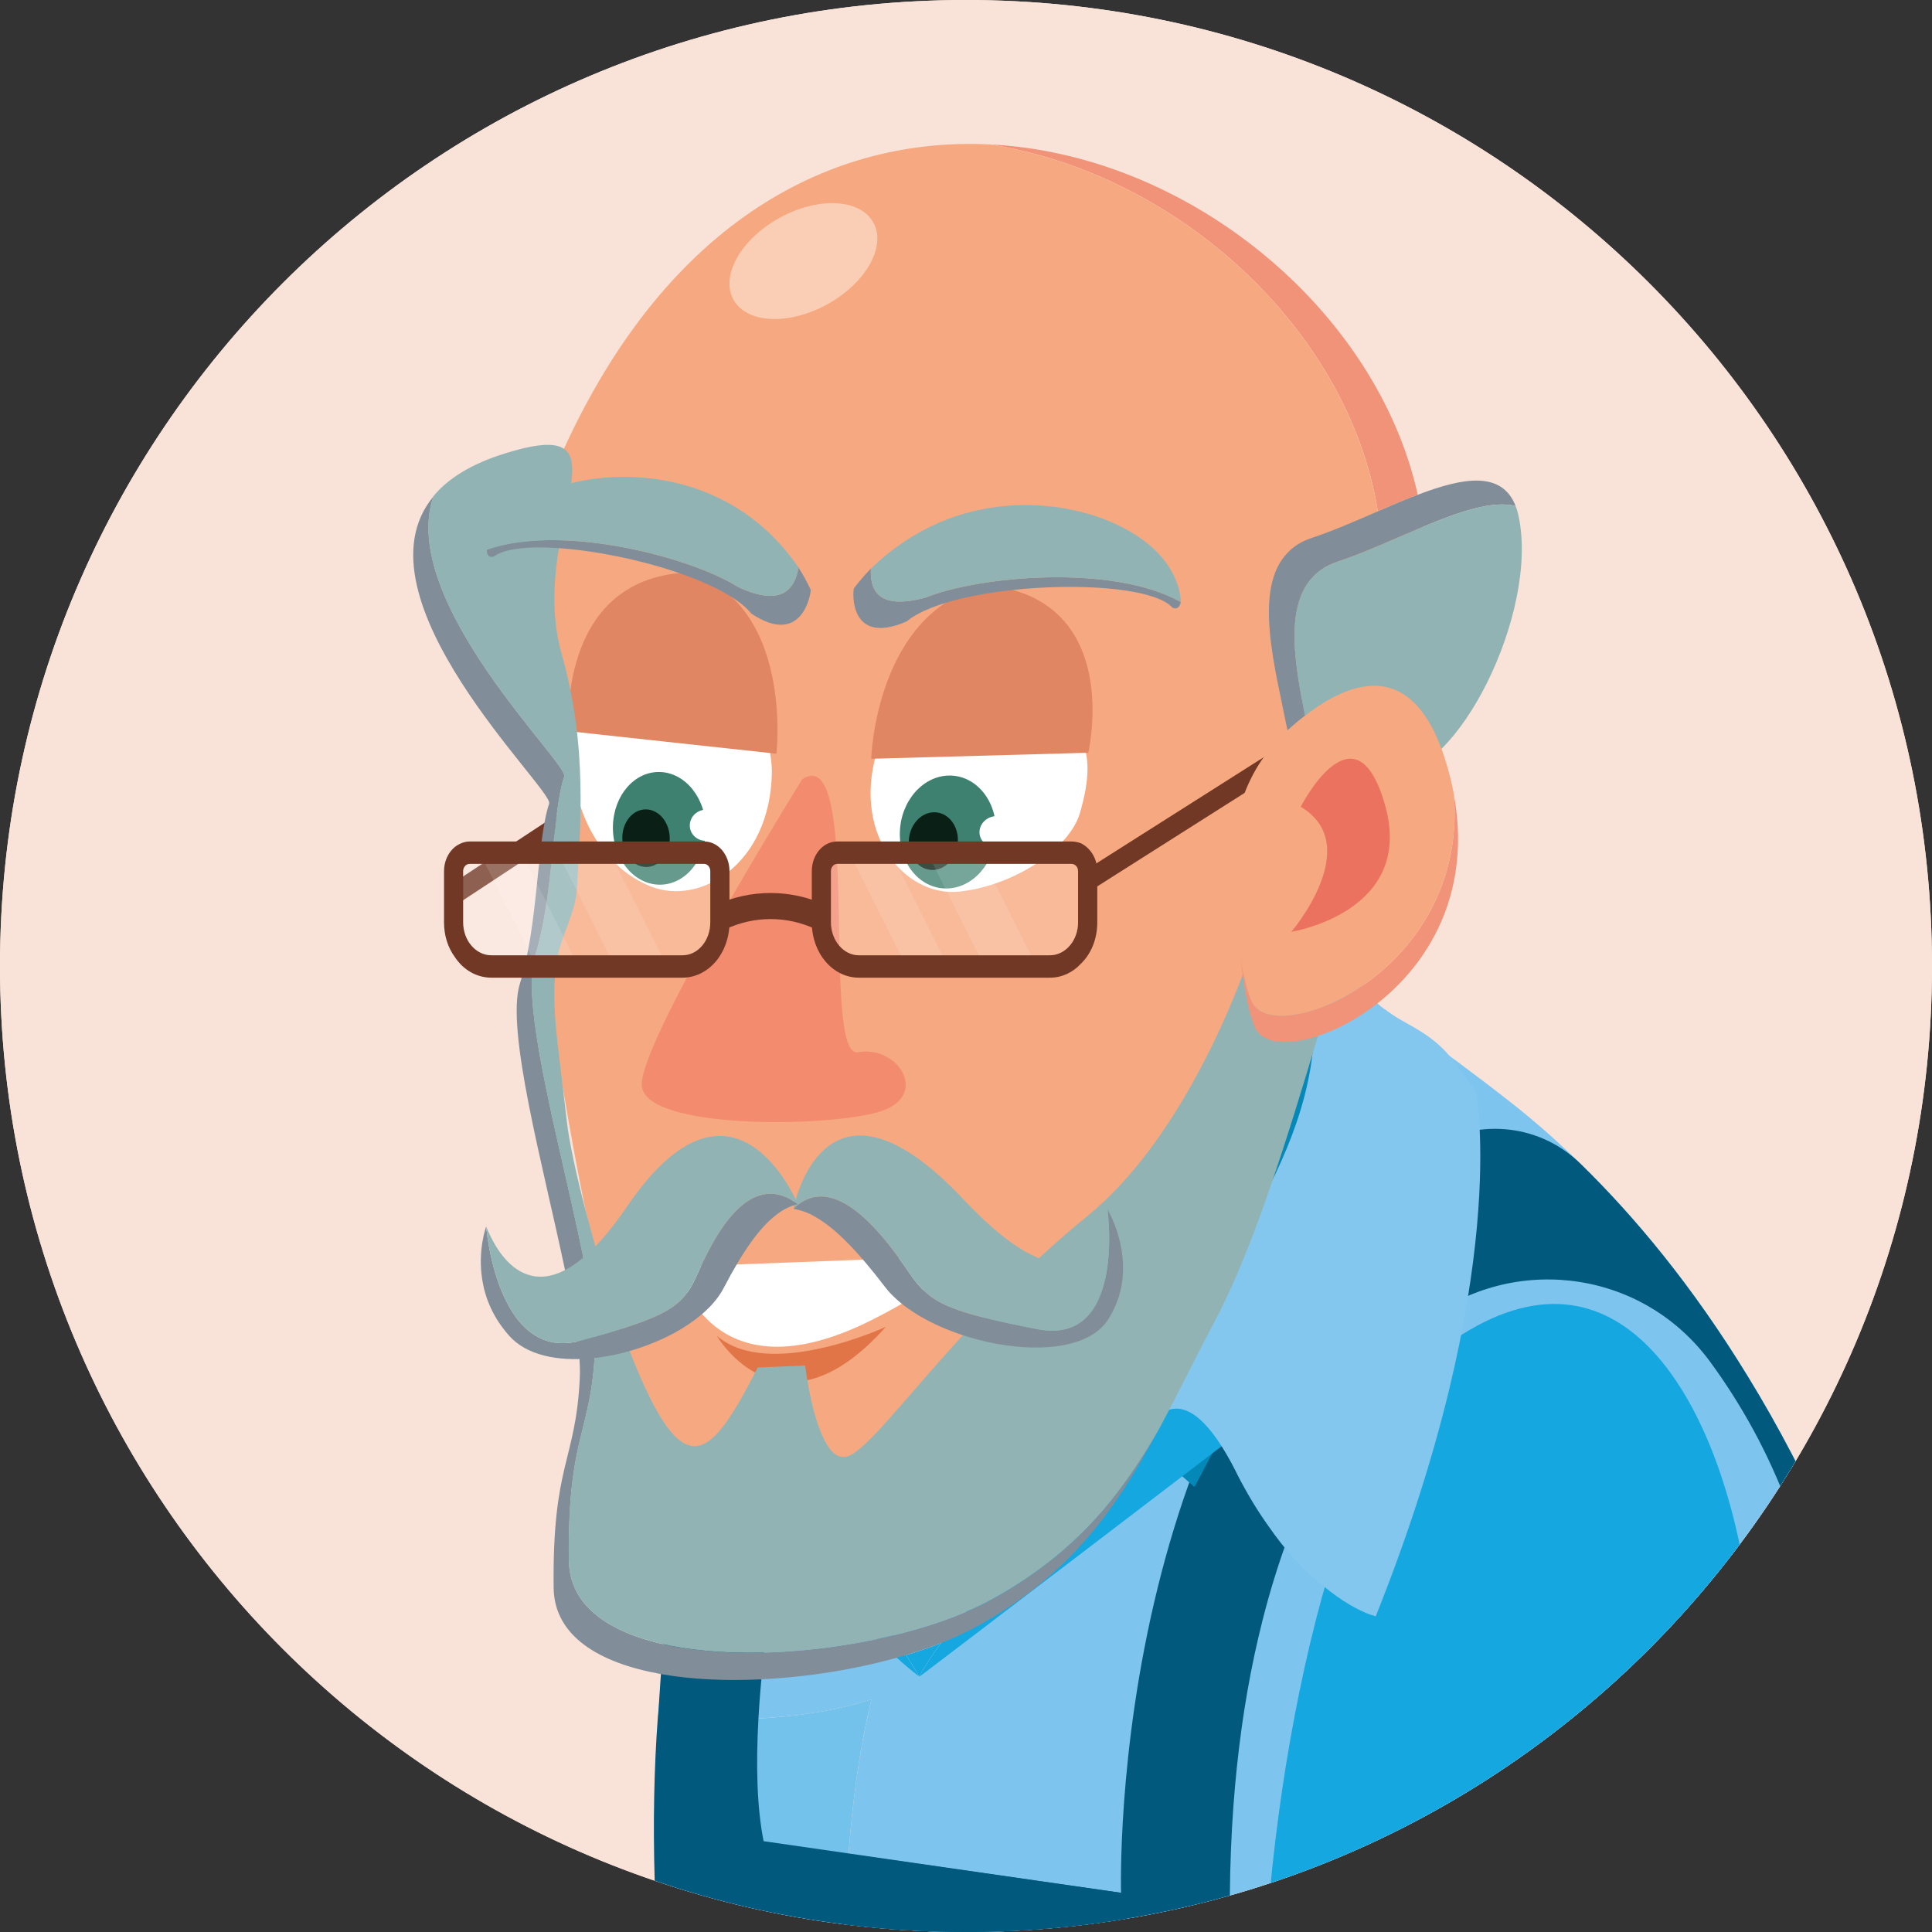 <?xml version="1.0" encoding="utf-8"?>
<!-- Generator: Adobe Illustrator 25.2.3, SVG Export Plug-In . SVG Version: 6.00 Build 0)  -->
<svg version="1.1" id="Layer_1" xmlns="http://www.w3.org/2000/svg" xmlns:xlink="http://www.w3.org/1999/xlink" x="0px" y="0px"
	 viewBox="0 0 576 576" enable-background="new 0 0 576 576" xml:space="preserve">
<rect x="0" y="0" width="576" height="576" fill="#333333" stroke="none"/>
<g>
	<g>
		<defs>
			<path id="SVGID_1_" d="M576,288c0,159.05-128.94,288-288,288C128.94,576,0,447.06,0,288C0,128.94,128.94,0,288,0
				C447.06,0,576,128.94,576,288z"/>
		</defs>
		<use xlink:href="#SVGID_1_"  overflow="visible" fill="#F9E3D9"/>
		<clipPath id="SVGID_2_">
			<use xlink:href="#SVGID_1_"  overflow="visible"/>
		</clipPath>
		<g clip-path="url(#SVGID_2_)">
			<path fill="#F9E3D9" d="M576,288c0,159.05-128.94,288-288,288C128.94,576,0,447.06,0,288C0,128.94,128.94,0,288,0
				C447.06,0,576,128.94,576,288z"/>
			<g>
				<path fill="#14A7E0" d="M280.59,489.83c-2.56,3.4-4.77,6.72-6.5,10.05l-3.95-6.45C273.79,492.33,277.3,491.13,280.59,489.83z"/>
				<path fill="#7DC5EE" d="M206.53,512.43c6.57,0.31,13.17,0.3,19.59-0.07c6.45-0.35,12.73-1.04,18.59-2.06
					c3.48-0.6,6.82-1.31,9.98-2.15c1.76-0.46,3.47-0.96,5.1-1.5c-0.27,1.1-0.53,2.22-0.77,3.34c-2.86,12.73-4.87,27.05-6.02,42.6
					c-0.01,0.04-0.01,0.09-0.01,0.12c-2.02,27.07-1.37,57.76,1.85,89.75h300.24c3.68-25.55,5.71-51.89,5.37-78.65
					c-0.46-36.29-4.24-68.09-10.05-95.76c-5.14-12.31-10.53-23.72-16.07-34.32c-4.31-8.25-8.71-16-13.17-23.26
					c-16.7-27.35-34.1-48.04-49.89-63.46c-0.08-0.07-0.14-0.15-0.23-0.22c-0.51-0.51-1.02-1-1.54-1.5
					c-6.86-6.58-13.39-12.19-19.4-16.88c-20.9-16.4-43.21-31.62-43.21-31.62s-2.5,0.97-6.96,2.79c-0.76,0.31-1.58,0.66-2.46,1.02
					c-0.87,0.35-1.68,0.85-2.48,1.44c-6.58,4.97-11.73,17.44-25.04,23.67l-0.01,0.01c-0.79,0.36-1.58,0.74-2.38,1.11
					c-6.47,3.06-13.38,6.4-20.57,10.01c-22.35,11.24-47.42,25.08-70.62,40.68c-6.04,4.06-11.96,8.24-17.66,12.51
					c-1.14,0.85-2.25,1.71-3.36,2.55c-2.32,1.78-4.59,3.58-6.83,5.38c-3.75,3.03-7.36,6.12-10.83,9.23
					c-2.44,2.21-4.81,4.43-7.1,6.66c-1.01,0.97-2.02,1.98-2.97,2.97c-0.83,0.83-1.64,1.65-2.44,2.5c-0.57,0.61-1.14,1.2-1.69,1.81
					c-1.25,1.34-2.45,2.8-3.6,4.37c-5.01,6.76-9.27,15.52-12.76,25.93c0,0-0.01,0.04-0.03,0.07c-2.41,7.14-4.46,15.03-6.15,23.6
					c-0.97,4.86-1.82,9.93-2.53,15.2l-0.01,0.02c-0.41,2.88-0.77,5.82-1.1,8.81c-0.08,0.68-0.15,1.35-0.22,2.03
					c-0.09,0.83-0.18,1.67-0.26,2.51c-0.24,2.61-0.47,5.27-0.68,7.96c0.41,0.04,0.79,0.08,1.2,0.12
					C200.38,512.06,203.44,512.28,206.53,512.43z M280.59,489.83c-2.56,3.4-4.77,6.72-6.5,10.05l-3.95-6.45
					C273.79,492.33,277.3,491.13,280.59,489.83z"/>
				<path fill="#72C2EC" d="M199.27,614.18c1.13,9.36,2.48,18.81,4.06,28.29h51.51c-3.22-32.04-3.87-62.78-1.85-89.88
					c1.26-16.91,3.52-32.41,6.8-45.94c-9.49,3.11-21.26,5.04-33.67,5.73c-9.45,0.53-19.27,0.33-28.77-0.6
					c1.04,21.52,4.75,33.47,4.75,33.47C199.11,568.82,198.38,591.94,199.27,614.18z"/>
				<path fill="#02597E" d="M251.85,591.43c0.01,0.22,0.01,0.43,0.01,0.66c0.01,0.82,0.03,1.65,0.05,2.5
					c0.01,1.4,0.05,2.81,0.09,4.22c0,0.34,0,0.68,0.02,1.02c0,0.11,0,0.22,0.01,0.32c0,0.28,0.01,0.56,0.03,0.84
					c0,0.26,0.01,0.53,0.01,0.81c0.03,1.33,0.08,2.68,0.14,4.03c0,0.34,0.02,0.67,0.03,1.01c0,0.12,0.01,0.25,0.01,0.39
					c0.02,0.2,0.02,0.4,0.03,0.6c0.05,1.15,0.09,2.3,0.16,3.44c0.05,0.92,0.09,1.83,0.14,2.76c0,0.2,0.01,0.39,0.03,0.59
					c0.03,0.54,0.06,1.08,0.09,1.64c0.01,0.55,0.05,1.09,0.09,1.63c0.05,0.75,0.09,1.51,0.14,2.27c0.03,0.59,0.08,1.2,0.11,1.79
					c0.14,1.96,0.28,3.93,0.43,5.91c0,0.08,0.01,0.16,0.01,0.24c0.11,1.38,0.22,2.76,0.34,4.16c0.03,0.47,0.07,0.91,0.11,1.38
					c0,0.16,0.01,0.31,0.05,0.47c0.01,0.39,0.06,0.77,0.09,1.16c0.02,0.16,0.03,0.33,0.05,0.5c0.02,0.16,0.03,0.3,0.05,0.45v0.02
					c0.02,0.25,0.05,0.49,0.07,0.74c0.01,0.09,0.01,0.17,0.03,0.26c0,0.03,0.01,0.08,0.01,0.11c0,0.11,0.01,0.23,0.03,0.34
					c0.03,0.39,0.07,0.76,0.11,1.15c0.02,0.14,0.02,0.3,0.03,0.43c0.09,1.06,0.2,2.13,0.32,3.2H553.6
					c1.42-8.7,2.67-17.32,3.68-25.79c0.39-3.18,0.73-6.35,1.06-9.48c0.01-0.2,0.05-0.42,0.06-0.62c0.12-1.1,0.22-2.21,0.33-3.31
					c0.34-3.8,0.65-7.55,0.9-11.26c0.12-1.83,0.23-3.63,0.32-5.43c0.1-1.8,0.19-3.6,0.25-5.37c0.16-3.82,0.24-7.58,0.26-11.27
					c0.02-0.25,0.02-0.51,0.02-0.76v-1.48c0-0.31,0-0.6-0.02-0.91c0-0.05,0.02-0.08,0-0.12c0.02-0.12,0.02-0.25,0-0.37
					c0-0.83,0-1.64-0.01-2.46c-0.47-36.29-4.25-68.1-10.05-95.78c-5.13-12.31-10.53-23.72-16.07-34.32
					c-4.29-8.24-8.7-16-13.16-23.26c-16.7-27.36-34.1-48.03-49.89-63.46c-0.08-0.08-0.14-0.16-0.24-0.22
					c-0.53-0.53-1.07-1.02-1.62-1.49c-12.67-10.94-31.35-11.73-45.12-1.89c-45.31,32.4-67.89,84.34-79.1,129.7
					c-12.25,49.5-10.97,91.19-10.97,91.19l-81.25-11.6c-0.09,1.27-0.18,2.54-0.26,3.83c-0.09,1.34-0.17,2.67-0.24,4.02
					c-0.01,0.03-0.01,0.07-0.01,0.1c-0.01,0.2-0.01,0.41-0.03,0.64c-0.05,0.74-0.07,1.48-0.11,2.23c-0.01,0.32-0.03,0.65-0.05,0.98
					c-0.05,0.77-0.08,1.55-0.09,2.34c-0.03,0.45-0.05,0.92-0.07,1.37c0,0.19-0.01,0.37-0.01,0.56c-0.09,2.73-0.17,5.5-0.22,8.29
					c-0.05,2.96-0.08,5.96-0.08,9c0,1.48,0.01,2.99,0.03,4.5V591.43z M376.31,483.48v-0.03c8.95-35.48,23.22-61.36,38.91-80.23
					c21.83-26.28,60.01-28.62,84.76-7.79c3.6,3.03,6.9,6.53,9.84,10.52c18.21,24.85,33.76,59.31,34.18,102.93
					c0.17,16.49-1.83,34.32-6.68,53.4c-8.17,32.22-22.03,50.09-38.45,58.6c-3.96,2.06-8.06,3.57-12.27,4.59
					c-0.33,0.08-0.67,0.16-0.99,0.24c-39.61,8.98-87.97-23.21-108.67-38.99c-6.44-4.89-10.2-8.21-10.2-8.21
					C366,540.95,369.71,509.61,376.31,483.48z"/>
				<path fill="#054866" d="M560.46,566.28c0.02,0.12,0.02,0.25,0,0.37v0.12c0.02,0.3,0.02,0.6,0.02,0.91v1.48
					c0,0.25,0,0.49-0.02,0.76c-0.03,3.69-0.11,7.46-0.26,11.27c-0.06,1.79-0.15,3.57-0.25,5.37c-0.09,1.8-0.2,3.61-0.32,5.43
					c-0.25,3.71-0.56,7.46-0.9,11.26c-0.11,1.1-0.2,2.21-0.33,3.31c-0.01,0.2-0.05,0.41-0.06,0.62c-0.32,3.15-0.67,6.3-1.06,9.48
					c-1.02,8.47-2.26,17.09-3.68,25.79h35.94c-2-36.99-7.47-75.34-18.06-113.23c-6.28-22.5-13.4-42.82-21.08-61.19
					c5.8,27.68,9.59,59.48,10.05,95.78C560.46,564.64,560.46,565.45,560.46,566.28z"/>
				<path fill="#02597E" d="M201.74,642.46h142.48l-9.99-78.15l-81.24-11.73l-25.33-3.66c-2.03-10.11-2.3-22.96-1.54-36.55v-0.02
					c2.3-41.07,13.89-88.97,13.89-88.97l-14.83-4.05l-14.96-4.06c-10.18,34.3-12.89,78.94-13.74,92.37
					c-0.02,0.09-0.02,0.16-0.02,0.2c-0.15,2.45-0.24,3.8-0.31,3.8c-2.31,30.64-1.3,65.92,3.12,102.53
					C199.63,623.41,200.55,632.89,201.74,642.46z"/>
				<path fill="#14A7E0" d="M274.09,499.88c-2.41-1.86-4.64-3.75-6.74-5.65c-2.07-1.86-3.99-3.75-5.78-5.61
					c-6.5-6.83-11.2-13.6-14.57-19.8c-8.53-15.61-8.79-27.6-8.79-27.6l16.42,26.85l11.88,19.43l3.62,5.93L274.09,499.88z"/>
				<path fill="#1A96C8" d="M493.17,642.46c1.95-7.26,3.85-14.47,5.69-21.58c12.99-50.42,21.87-84.9,23.61-114.92
					c0.67-11.39-0.14-24.85-2.49-38.5c-0.01,2.53-0.08,5-0.22,7.37c-1.75,30.03-10.63,64.5-23.61,114.92
					c-4.45,17.28-9.3,35.14-14.33,52.73H493.17z"/>
				<path fill="#14A7E0" d="M481.81,642.46c5.04-17.59,9.88-35.45,14.33-52.73c12.98-50.42,21.87-84.89,23.61-114.92
					c0.14-2.37,0.2-4.83,0.22-7.37c-8.3-48.66-35.8-99.95-84.09-69.56c-32.3,20.31-54.74,109.1-58.96,188.83
					c-1.05,19.71-1.61,38.66-1.88,55.75H481.81z"/>
				<path fill="#0388B8" d="M322.23,413.51c-3.06-13.89,17.51-72.45,44.3-99.51c26.78-27.06,38.84-27.49,34.91,13.12
					c-3.93,40.61-45.33,116.21-45.33,116.21L322.23,413.51z"/>
				<path fill="#14A7E0" d="M383.1,373.92c-0.07,4.32-0.24,9.29-0.53,14.45c-0.08,2.02-0.2,4.13-0.35,6.17
					c-1.11,16.55-2.82,32.89-2.82,32.89l-9.41-0.66c0,0-96.02,73.34-95.9,73.11c1.73-3.33,3.94-6.65,6.5-10.05
					c2.23-3.01,4.73-6.08,7.37-9.28c10.76-13.12,23.86-28.54,31.47-51.01c0.7-1.98,1.39-4.03,2.09-6.01
					c-0.03-0.07-0.03-0.07-0.03-0.07c1.56-4.47,3.07-8.86,4.6-13.17c2.59-7.16,5.16-14.09,7.66-20.53c0.07-0.25,0.18-0.44,0.24-0.7
					c7.58-19.51,14.57-34.45,19.07-37.6c0,0,0.07-0.01,0.26-0.14c0.19-0.11,0.5-0.29,0.85-0.46c10.53-6.6,19.6-4.08,24.58,2.87
					c2,2.76,3.34,6.22,3.87,10.1C382.98,366.27,383.14,369.75,383.1,373.92z"/>
				<path fill="#84C7EE" d="M408.14,481.25c1.29,0.43,2.02,0.64,2.02,0.64l8.24-49.22l18.77-97.34l2.89-9.89
					c0,0-2.39-3.14-6.06-8.25c-10.51-14.91-25.52-11.79-27.87-27.76c-2.97-20.28-36.9,20.88-40.61,25.51
					c3.66-3.7,33.23-33.02,24.3,8.04c-2.25,10.39-6.36,20.73-11.33,30.64c-15.81,32.18-40.18,60.88-38.43,76.84
					c0,0,0.05-0.09,0.15-0.39c0.2-0.47,0.36-0.73,0.51-1.23c2.51-5.36,11.97-21.45,27.86,10.11c0.01,0.12,0.14,0.2,0.14,0.33
					c3.09,6.06,6.22,11.2,9.43,15.67c2.42,3.51,4.79,6.51,7.14,9.15c3.07,3.43,6.09,6.24,8.88,8.43
					C400.35,477.78,405.49,480.22,408.14,481.25z"/>
				
					<rect x="126.05" y="234.5" transform="matrix(-0.835 0.55 -0.55 -0.835 460.089 337.053)" fill="#713825" width="106.97" height="5.93"/>
				<path fill="#F19379" d="M422.68,147.49c-3.85,1.46-7.85,3.18-11.9,4.94c-8.52-53.65-59.14-100.53-115.71-109.38
					C354.49,46,410.47,92.44,422.68,147.49z"/>
				<path fill="#F6A980" d="M424.66,179.17c-11.35,114.63-45.66,115.24-99.12,215.63c-36.04,67.68-66.6,78.57-89.91,72.61
					c-11.26-2.89-20.83-9.7-28.5-15.94c-13.17-10.72-24.45-51.12-32.55-90.63c-0.01-0.04-0.03-0.09-0.04-0.13
					c-2.55-12.48-4.79-24.86-6.69-36.19c0,0-0.01,0,0-0.01c-2.8-16.83-4.82-31.33-5.93-40.36c-0.28-2.23-0.45-4.4-0.53-6.51
					c-0.41-10.92,1.57-20.38,3.87-28.77c4.11-15.08,9.25-26.76,3.41-37.53c-13.7-25.3-4.63-68.13-4.63-68.13
					c1.33-3.22,2.68-6.35,4.08-9.4c31.34-68.49,80.21-93.07,126.94-90.75c56.57,8.85,107.19,55.73,115.71,109.38
					c4.04-1.76,8.05-3.48,11.9-4.94c0.69,3.16,1.25,6.32,1.65,9.53v0.01C425.26,164.33,425.39,171.74,424.66,179.17z"/>
				<g>
					<path fill="#FFFFFF" d="M262.15,221.89c0,0,10.93-25.39,36.12-17.89c28.1,8.36,28.29,22.19,23.78,38.15
						c-3.07,10.9-19.68,21.92-36.04,23.67C269.66,267.57,253.01,248.22,262.15,221.89z"/>
					<path fill="#3E8170" d="M296.93,247.96c-0.24,9.3-6.85,16.88-14.76,16.93c-7.91,0.05-14.13-7.44-13.89-16.74
						c0.24-9.3,6.85-16.88,14.76-16.93C290.95,231.17,297.17,238.66,296.93,247.96z"/>
					<path fill="#0A1F15" d="M285.58,250.71c-0.12,4.75-3.49,8.62-7.54,8.65c-4.04,0.03-7.22-3.8-7.09-8.55
						c0.12-4.75,3.5-8.61,7.54-8.64C282.53,242.13,285.71,245.96,285.58,250.71z"/>
					<path fill="#FFFFFF" d="M302.01,247.93c-0.07,2.57-2.36,4.67-5.12,4.68c-2.76,0.02-4.94-2.05-4.87-4.62
						c0.07-2.57,2.36-4.67,5.12-4.69S302.07,245.36,302.01,247.93z"/>
				</g>
				<path fill="#E18662" d="M259.74,226.22l64.72-1.8c0.85-3.91,8.98-45.76-30.11-49.99C260.98,181.98,259.74,226.22,259.74,226.22z
					"/>
				<g>
					<path fill="#FFFFFF" d="M230.12,230.36c0,0,0.69-27.46-25.06-29.11c-36.09-2.31-34.56,19.68-33.7,30.79
						c0.85,11.02,8.29,26.66,22.83,32.31C208.73,270.01,229.64,257.71,230.12,230.36z"/>
					<path fill="#3E8170" d="M210.4,246.03c0.51,9.27-5.27,17.19-12.9,17.7c-7.63,0.51-14.23-6.59-14.74-15.85
						c-0.51-9.27,5.27-17.19,12.9-17.7C203.29,229.67,209.89,236.77,210.4,246.03z"/>
					<path fill="#0A1F15" d="M199.66,249.42c0.26,4.73-2.69,8.78-6.59,9.04c-3.9,0.26-7.27-3.36-7.52-8.1
						c-0.26-4.73,2.69-8.78,6.59-9.04C196.04,241.07,199.4,244.69,199.66,249.42z"/>
					<path fill="#FFFFFF" d="M215.29,245.7c0.14,2.56-1.9,4.78-4.56,4.96c-2.66,0.18-4.92-1.75-5.07-4.31
						c-0.14-2.56,1.9-4.78,4.56-4.96S215.16,243.14,215.29,245.7z"/>
				</g>
				<path fill="#E18662" d="M231.47,224.71l-61.94-6.72c-0.26-3.96-2.03-46.13,36.15-47.34
					C236.66,180.7,231.47,224.71,231.47,224.71z"/>
				<path fill="#F38B6F" d="M239.18,232.31c0,0-47.87,76.94-47.86,91.03c0.02,14.08,60.28,12.8,72.78,7.43
					c12.51-5.37,3.06-19.19-8.27-17.06C244.51,315.84,257.19,220.36,239.18,232.31z"/>
				<path fill="#E27548" d="M264.12,395.56c0,0-34.95,16.23-50.45,2.64C213.67,398.2,232.56,430.99,264.12,395.56z"/>
				<path fill="#FFFFFF" d="M264.52,375.28l-62.62,2.38c0,0,8.93,40.76,58.34,15.71C302.3,372.04,264.52,375.28,264.52,375.28z"/>
				<path fill="#818E99" d="M345.22,426.64c-13.03,24.14-26.39,42.88-53.67,58.09c-0.88,0.49-1.79,0.97-2.72,1.43
					c-2.56,1.3-5.31,2.52-8.23,3.67c-3.29,1.3-6.8,2.5-10.45,3.59c-0.92,0.28-1.85,0.54-2.79,0.81
					c-12.55,3.51-26.69,5.78-40.34,6.42c-0.12,0.01-0.23,0.03-0.35,0.03c-10.36,0.49-20.44,0.03-29.35-1.53
					c-0.07-0.01-0.14-0.01-0.2-0.04c-18.51-3.28-31.9-11.35-32.06-25.71c-0.43-37.11,6.61-37.69,7.79-62.51
					c0.09-1.68,0.04-3.6-0.09-5.7c-0.12-1.64-0.3-3.38-0.53-5.23c-0.76-6.16-2.12-13.44-3.78-21.29
					c-6.58-31.4-17.76-71.8-13.45-85.43c5.54-17.6,5.01-42.56,8.72-53.67c1.35-4.18-59.5-61.39-34.49-91.57
					c-10.67,31.28,40.28,79.62,39.02,83.44c-0.11,0.35-0.23,0.7-0.33,1.08c-0.11,0.38-0.21,0.76-0.31,1.16
					c-0.05,0.22-0.11,0.43-0.16,0.67c-0.05,0.26-0.12,0.51-0.17,0.78c-0.2,0.93-0.39,1.91-0.56,2.94c-0.08,0.46-0.16,0.95-0.23,1.43
					c-0.08,0.51-0.16,1.04-0.24,1.58c-0.14,1.07-0.28,2.17-0.42,3.29c-0.08,0.6-0.15,1.21-0.22,1.83c-0.07,0.58-0.14,1.19-0.2,1.79
					c-0.03,0.28-0.05,0.57-0.09,0.85c0,0,0,0.01,0,0.03c-0.06,0.5-0.11,1.02-0.16,1.54c-0.19,1.77-0.38,3.59-0.57,5.43
					c-0.05,0.54-0.12,1.08-0.18,1.64c-0.05,0.53-0.11,1.07-0.17,1.6c-0.15,1.41-0.32,2.83-0.49,4.25c-0.17,1.4-0.35,2.8-0.55,4.2
					c-0.11,0.84-0.23,1.68-0.37,2.51c-0.13,0.84-0.26,1.66-0.41,2.49c-0.28,1.65-0.59,3.29-0.93,4.89
					c-0.01,0.07-0.03,0.12-0.04,0.18c-0.11,0.55-0.23,1.08-0.35,1.63c-0.46,2.03-0.98,4.01-1.58,5.89c-1,3.15-1.16,7.74-0.74,13.31
					c0.03,0.37,0.05,0.77,0.09,1.16c0.01,0.19,0.03,0.38,0.04,0.57c0.04,0.37,0.09,0.76,0.12,1.14c0.01,0.16,0.03,0.32,0.05,0.49
					c0.08,0.83,0.18,1.68,0.28,2.55c0.29,2.23,0.64,4.59,1.03,7.03c0.12,0.73,0.24,1.46,0.37,2.21c0.09,0.47,0.18,0.96,0.26,1.45
					c0.3,1.67,0.62,3.39,0.96,5.14c0.34,1.75,0.71,3.52,1.07,5.31c0.6,2.94,1.25,5.94,1.91,8.98c0.51,2.32,1.03,4.65,1.56,6.99
					c0.11,0.46,0.2,0.91,0.31,1.37c0.54,2.39,1.1,4.79,1.63,7.17c0.6,2.6,1.18,5.17,1.76,7.74c0.15,0.64,0.28,1.29,0.43,1.92
					c0.56,2.54,1.12,5.05,1.65,7.51c0.26,1.18,0.52,2.36,0.75,3.51c0.01,0.05,0.03,0.11,0.03,0.11c0.31,1.46,0.6,2.84,0.87,4.22
					c0.23,1.15,0.46,2.27,0.66,3.38c0.11,0.56,0.22,1.11,0.31,1.65c0.19,0.98,0.37,1.96,0.53,2.92c0.61,3.45,1.11,6.7,1.46,9.67
					c0.09,0.77,0.16,1.52,0.24,2.25c0.05,0.59,0.09,1.16,0.13,1.72c0.05,0.69,0.1,1.35,0.12,2c0.01,0.42,0.04,0.83,0.05,1.21
					c0.03,1.07,0.01,2.06-0.03,2.99c-0.01,0.38-0.04,0.74-0.05,1.11c-0.03,0.34-0.06,0.68-0.09,1c-0.23,3.57-0.59,6.63-1.02,9.38
					c-0.1,0.56-0.19,1.08-0.28,1.6c-0.08,0.41-0.14,0.78-0.22,1.16c-0.01,0.14-0.04,0.26-0.07,0.38c-0.41,2.02-0.84,3.9-1.27,5.74
					c-0.07,0.27-0.13,0.54-0.2,0.83c-0.27,1.11-0.54,2.21-0.81,3.32c-0.07,0.27-0.14,0.55-0.2,0.83c-0.11,0.42-0.2,0.84-0.32,1.26
					c0.01,0.01,0.01,0.03,0.01,0.03c-0.18,0.69-0.33,1.39-0.49,2.09l-0.01,0.1c-0.11,0.46-0.2,0.92-0.3,1.38
					c-0.06,0.3-0.12,0.61-0.19,0.92c-0.1,0.46-0.18,0.93-0.27,1.4c-0.62,3.43-1.18,7.36-1.54,12.19c-0.05,0.55-0.09,1.12-0.12,1.69
					c-0.11,1.69-0.19,3.49-0.26,5.4c-0.03,0.81-0.06,1.65-0.07,2.5c-0.05,2.52-0.07,5.24-0.03,8.19c0,0.5,0.03,0.98,0.07,1.48
					c0.01,0.3,0.04,0.59,0.09,0.89c0.04,0.5,0.12,0.98,0.23,1.47c0.04,0.25,0.09,0.49,0.15,0.72c0.05,0.28,0.12,0.55,0.2,0.82
					c0.03,0.09,0.05,0.18,0.08,0.28c0.28,0.97,0.64,1.92,1.08,2.84c0.11,0.24,0.23,0.47,0.35,0.7c0.09,0.19,0.19,0.37,0.28,0.54
					c0.07,0.11,0.12,0.22,0.2,0.34c0.15,0.24,0.3,0.49,0.46,0.73c0.22,0.35,0.45,0.7,0.7,1.03c0.07,0.11,0.15,0.2,0.23,0.3
					c0.38,0.52,0.8,1.02,1.26,1.5c0.16,0.16,0.33,0.34,0.49,0.51c0.04,0.05,0.09,0.09,0.14,0.14c0.49,0.52,1.02,1,1.56,1.45
					c0.15,0.12,0.28,0.24,0.45,0.37c0.65,0.56,1.34,1.08,2.07,1.57c0,0,0.04,0.03,0.07,0.05c0.37,0.24,0.74,0.49,1.11,0.72
					c0.28,0.19,0.58,0.37,0.87,0.53c0.12,0.07,0.23,0.12,0.35,0.19c0.57,0.32,1.16,0.65,1.75,0.95c0.57,0.3,1.16,0.58,1.77,0.85
					c0.39,0.19,0.78,0.36,1.2,0.53c0.66,0.29,1.35,0.56,2.07,0.83c0.03,0.01,0.07,0.01,0.11,0.03c0.39,0.15,0.79,0.28,1.18,0.43
					c0.83,0.28,1.68,0.56,2.55,0.81c0.32,0.11,0.66,0.2,1.02,0.3c1.15,0.33,2.35,0.64,3.57,0.92c0.37,0.09,0.73,0.16,1.1,0.25
					c0.04,0.01,0.07,0.01,0.11,0.03c0.7,0.14,1.42,0.28,2.13,0.43c0.68,0.13,1.37,0.24,2.06,0.36c1.71,0.29,3.45,0.53,5.23,0.72
					c0.13,0.03,0.28,0.04,0.43,0.05c0.58,0.07,1.15,0.12,1.73,0.18c0.47,0.04,0.95,0.09,1.42,0.12c0.03,0.01,0.07,0.01,0.11,0.01
					c0.76,0.09,1.54,0.14,2.31,0.18c0.6,0.04,1.2,0.08,1.79,0.11c0.98,0.07,1.95,0.11,2.93,0.13c1.6,0.05,3.2,0.07,4.82,0.07
					c0.81,0,1.62,0,2.44-0.01h0.22c0.57-0.01,1.12-0.03,1.69-0.05c0.92-0.01,1.85-0.04,2.78-0.08c0.91-0.04,1.81-0.1,2.71-0.15
					c0.64-0.03,1.25-0.07,1.86-0.11c0.37-0.03,0.75-0.06,1.11-0.09c0.65-0.05,1.3-0.11,1.96-0.16c0.62-0.05,1.23-0.1,1.86-0.16
					c0.68-0.07,1.37-0.14,2.04-0.22c0.38-0.03,0.76-0.07,1.14-0.11c0.62-0.05,1.23-0.13,1.85-0.22c1.53-0.19,3.06-0.39,4.58-0.62
					c0.96-0.14,1.92-0.3,2.87-0.45c1.42-0.22,2.84-0.47,4.24-0.73c0.6-0.12,1.2-0.23,1.79-0.35c1-0.17,2-0.37,2.97-0.6
					c1.67-0.34,3.32-0.72,4.94-1.12c0.89-0.2,1.77-0.42,2.65-0.67c0.03,0,0.07-0.01,0.09-0.01c0.64-0.16,1.26-0.33,1.88-0.51
					c3.55-0.96,6.97-2.03,10.22-3.18c2.29-0.82,4.49-1.67,6.59-2.57c2.92-1.25,5.65-2.56,8.15-3.95
					C320.23,463.16,333.49,446.91,345.22,426.64z"/>
				<path fill="#818E99" d="M451.87,150.87c-6.85-1.77-16.82,1.69-27.53,6.16v0.01c-0.42,0.16-0.84,0.33-1.25,0.51
					c-3.71,1.56-7.47,3.22-11.22,4.82c-4.5,1.91-8.94,3.71-13.19,5.12c-0.37,0.12-0.73,0.26-1.07,0.39
					c-0.69,0.28-1.34,0.57-1.95,0.9c-0.6,0.32-1.19,0.68-1.73,1.05c-0.81,0.57-1.56,1.21-2.23,1.9c-0.53,0.53-1.02,1.1-1.47,1.71
					c-0.47,0.6-0.87,1.22-1.23,1.86v0.02c-0.37,0.64-0.7,1.33-0.99,2.03c-0.43,1.07-0.79,2.19-1.1,3.37
					c-1.15,4.69-1.16,10.16-0.56,15.94c0.01,0.1,0.03,0.19,0.03,0.3c0.09,0.87,0.2,1.76,0.32,2.64c0.01,0.11,0.03,0.23,0.05,0.35
					c0.26,1.94,0.56,3.89,0.92,5.85c0.45,2.51,0.95,5.06,1.46,7.57v0.01c-0.68,0.51-1.35,1.04-2.02,1.6
					c-1.11,0.89-2.19,1.85-3.26,2.82c-3.6-18.44-10.52-42.46,0.19-53.17c1.8-1.86,4.06-3.25,6.99-4.24
					c6.32-2.08,13.11-5.06,19.78-7.95c4.04-1.76,8.05-3.48,11.9-4.94C436.22,142.35,447.75,140.3,451.87,150.87z"/>
				<path fill="#91B3B4" d="M443.38,203.48c-3.91,7.88-8.65,14.85-13.61,19.76c-1.77,1.77-3.52,3.22-5.32,4.44
					c-1.27,0.84-2.51,2.17-3.81,3.99c-4.85,6.87-9.94,20.32-15.35,36.94c-3.96,12.16-8.07,26.02-12.36,40.26
					c-9.17,30.64-19.21,63.02-30.24,84.02c-6.43,12.18-11.82,23.27-17.28,33.42c-0.08,0.12-0.12,0.22-0.2,0.33
					c-11.73,20.28-24.98,36.52-49.11,49.96c-14.68,8.17-37.23,13.9-59.24,15.61c-3.61,0.28-7.2,0.45-10.74,0.51
					c-8.02,0.12-15.79-0.34-22.85-1.47c-8.83-1.41-16.57-3.86-22.4-7.52c-6.96-4.33-11.2-10.44-11.29-18.45
					c-0.45-37.12,6.56-37.69,7.78-62.52c1.2-24.81-24.02-98.27-17.91-117.65c5.56-17.59,5.08-42.56,8.75-53.67
					c1.25-3.82-49.69-52.18-39.02-83.44c-0.01-0.06,0.03-0.07,0.03-0.07c4.31-5.21,11.23-9.63,21.46-12.78
					c15.52-4.85,19.81-2.38,19.94,4.6c0.21,10.81-9.53,32.52-3.16,55.21c3.97,14.02,5.34,26.9,5.6,38.75
					c0.26,11.42-0.54,21.85-1.08,31.36c0,0,0,0,0.01,0.04c-0.39,6.85-4.62,13.99-5.69,19.9c-2.42,13.38-0.26,22.96,2.65,48.9
					c1.48,13.36,8.89,39.98,13.97,55.46c0.7,2.28,1.49,4.54,2.33,6.84c8.31,22.67,14.46,33.09,20.21,34.7
					c5.96,1.73,11.46-6.1,18.47-19.37c0.66-1.23,1.29-2.52,1.98-3.86l0.25,0.01l13.89-0.57c0,0,0.39,3.16,1.18,7.35
					c1.7,8.56,5.23,21.36,11.19,19.81l0.05-0.01c8.9-2.49,32.07-39.43,71.91-71.87c13.09-10.72,24.2-26.34,33.22-43.28
					c4.98-9.29,9.27-18.95,12.87-28.38l0.01-0.01c9.97-25.66,15.1-49.59,15.04-59.49c-0.03-3.82-0.79-8.41-1.69-13.43
					c1.69-1.54,3.45-3.06,5.27-4.43c-3.28-15.95-6.01-33.04,2.59-41.65c1.8-1.85,4.06-3.23,6.99-4.22
					c18.5-6.15,40.9-19.81,53.19-16.63c0.39,0.98,0.72,2.13,0.96,3.34C455.75,168.52,451.16,187.82,443.38,203.48z"/>
				<g>
					<path fill="#818E99" d="M236.53,360.4c0.97,0.13,1.92,0.37,2.96,0.74c1.49,0.49,3.03,1.25,4.71,2.34
						c5.17,3.22,11.42,9.4,19.67,20.22c0.64,0.83,1.33,1.65,2.13,2.42c0.08,0.1,0.16,0.19,0.28,0.28c0.68,0.68,1.41,1.33,2.17,1.97
						c9.48,7.85,25.63,13.11,39.32,13.38l0.03-0.01c10,0.18,18.68-2.27,22.55-8.31c3.72-5.82,4.71-11.75,4.43-16.99
						c-0.45-9.05-4.6-15.88-4.6-15.88s1.6,11.48-0.85,21.49l-0.03,0.04c-1.9,7.76-6.21,14.66-15.59,14.62
						c-1.37,0.02-2.82-0.12-4.41-0.43c-26.59-5.21-31.91-7.65-37.97-16.45c-5.08-7.42-17.1-24.95-28.4-22.97
						c-1.23,0.21-2.42,0.66-3.6,1.35C238.39,358.77,237.44,359.5,236.53,360.4z"/>
					<path fill="#91B3B4" d="M236.53,360.4c12.78-12.67,28.75,10.57,34.8,19.44c6.06,8.8,11.39,11.23,37.97,16.45
						c1.59,0.3,3.05,0.45,4.41,0.43c9.38,0.04,13.68-6.86,15.59-14.62l0.03-0.04c2.45-10.01,0.85-21.49,0.85-21.49
						c-2.86,15.9-14.43,27.33-42.86-2.91C245.43,313.1,236.53,360.4,236.53,360.4z"/>
				</g>
				<g>
					<path fill="#818E99" d="M237.87,359.03c-0.93,0.2-1.83,0.5-2.78,0.93c-1.37,0.59-2.73,1.45-4.18,2.65
						c-4.43,3.55-9.3,10.12-15.17,21.43c-0.45,0.87-0.97,1.73-1.58,2.55c-0.07,0.1-0.12,0.2-0.22,0.3
						c-0.53,0.73-1.12,1.42-1.74,2.11c-7.72,8.44-22.61,14.78-36.14,16h-0.03c-9.89,0.87-19.03-0.96-24.17-6.7
						c-4.94-5.52-7.2-11.34-8.05-16.55c-1.5-9.02,1.14-16.08,1.14-16.08s0.89,11.51,5.48,21.27l0.03,0.03
						c3.56,7.58,9.31,14.12,18.62,13.43c1.36-0.08,2.77-0.32,4.28-0.74c25.27-7.01,30.03-9.8,34.16-18.94
						c3.43-7.72,11.59-25.94,23.24-24.76c1.27,0.12,2.55,0.49,3.86,1.09C235.68,357.54,236.77,358.2,237.87,359.03z"/>
					<path fill="#91B3B4" d="M237.87,359.03c-15.41-11.69-26.26,12.48-30.35,21.69c-4.13,9.15-8.88,11.94-34.16,18.94
						c-1.51,0.41-2.92,0.66-4.28,0.74c-9.31,0.69-15.06-5.86-18.62-13.43l-0.03-0.03c-4.58-9.76-5.48-21.27-5.48-21.27
						c6.26,15.59,20.2,26.13,41.91-5.84C218.85,312.7,237.87,359.03,237.87,359.03z"/>
				</g>
				<g>
					<path fill="#818E99" d="M352.04,179.48c-0.3,1.66-1.29,2.3-2.5,1.68c-8.6-9.64-64.87-7.81-79.24,4.12
						c-17.43,7.54-16.03-9.22-15.73-9.86c1.59-2.09,3.28-4.08,5.08-5.9c-0.29,5.19,0.97,12.85,16.43,8.6
						C291.17,171.96,331.26,167.89,352.04,179.48z"/>
					<path fill="#91B3B4" d="M352.04,179.48c-20.78-11.6-60.87-7.52-75.95-1.36c-15.46,4.25-16.72-3.41-16.43-8.6
						c25.56-24.74,57.35-20.74,73.29-13.11C350.39,164.57,351.99,176.37,352.04,179.48z"/>
				</g>
				<g>
					<path fill="#818E99" d="M145.15,163.87c-0.09,1.68,0.74,2.47,2.07,2.06c10.64-8.04,65.44,2.95,76.79,17.01
						c15.37,10.25,17.84-6.42,17.69-7.11c-1.08-2.31-2.29-4.54-3.63-6.61c-0.91,5.13-3.89,12.45-18.09,5.75
						C206.59,166.46,168.19,155.89,145.15,163.87z"/>
					<path fill="#91B3B4" d="M145.15,163.87c23.04-7.98,61.44,2.59,74.83,11.1c14.2,6.7,17.18-0.62,18.09-5.75
						c-19.42-28.45-51.52-29.74-68.9-24.85C150.18,149.51,145.92,160.83,145.15,163.87z"/>
				</g>
				<path opacity="0.42" fill="#FFFFFF" d="M232.43,64.94c11.52-6.34,24.04-5.71,27.96,1.42c3.92,7.12-2.25,18.04-13.76,24.38
					c-11.52,6.34-24.05,5.71-27.97-1.42C214.74,82.2,220.91,71.28,232.43,64.94z"/>
				
					<rect x="316.91" y="234.46" transform="matrix(-0.845 0.536 -0.536 -0.845 798.843 242.883)" fill="#713825" width="94.49" height="5.93"/>
				<g>
					<g>
						<path fill="#713825" d="M242.03,259.71V275c0,9.16,6.25,16.48,14.01,16.48h56.98c3.56,0,6.79-1.51,9.27-4.2
							c3.01-2.91,4.85-7.32,4.85-12.28v-15.29c0-3.77-2.05-6.89-4.85-8.29c-0.86-0.32-1.83-0.54-2.8-0.54h-69.9
							C245.37,250.88,242.03,254.86,242.03,259.71z M247.74,259.71c0-1.18,0.86-2.15,1.83-2.15h69.9c1.07,0,1.94,0.97,1.94,2.15V275
							c0,5.39-3.77,9.8-8.4,9.8h-56.98c-4.52,0-8.29-4.41-8.29-9.8V259.71z"/>
					</g>
					<g>
						<path fill="#713825" d="M132.38,259.71V275c0,3.99,1.18,7.54,3.23,10.34c2.48,3.77,6.46,6.14,10.88,6.14h56.98
							c7.75,0,14.01-7.32,14.01-16.48v-15.29c0-4.85-3.34-8.83-7.54-8.83h-69.9c-1.62,0-3.13,0.65-4.42,1.62
							C133.68,254.11,132.38,256.7,132.38,259.71z M138.09,259.71c0-1.18,0.86-2.15,1.94-2.15h69.9c0.97,0,1.83,0.97,1.83,2.15V275
							c0,5.39-3.66,9.8-8.29,9.8h-56.98c-4.64,0-8.4-4.41-8.4-9.8V259.71z"/>
					</g>
					<path fill="#713825" d="M216.36,277c8.48-3.99,18.29-3.99,26.76,0c1.1-2.34,2.2-4.69,3.3-7.03c-10.57-4.98-22.8-4.98-33.37,0
						C214.16,272.31,215.26,274.65,216.36,277z"/>
					<path opacity="0.2" fill="#FFFFFF" d="M319.48,257.56h-25.75l13.68,27.25h5.6c4.64,0,8.4-4.41,8.4-9.8v-15.29
						C321.41,258.53,320.55,257.56,319.48,257.56z"/>
					<polygon opacity="0.2" fill="#FFFFFF" points="267.34,257.56 281.02,284.81 291.79,284.81 278.11,257.56 					"/>
					<path opacity="0.2" fill="#FFFFFF" d="M247.74,259.71V275c0,5.39,3.77,9.8,8.29,9.8h12.5l-13.68-27.25h-5.28
						C248.6,257.56,247.74,258.53,247.74,259.71z"/>
					<path opacity="0.2" fill="#FFFFFF" d="M209.93,257.56h-26.39l13.68,27.25h6.24c4.64,0,8.29-4.41,8.29-9.8v-15.29
						C211.76,258.53,210.9,257.56,209.93,257.56z"/>
					<polygon opacity="0.2" fill="#FFFFFF" points="157.16,257.56 170.83,284.81 181.6,284.81 167.93,257.56 					"/>
					<path opacity="0.2" fill="#FFFFFF" d="M138.09,259.71V275c0,5.39,3.77,9.8,8.4,9.8h11.85l-13.68-27.25h-4.63
						C138.95,257.56,138.09,258.53,138.09,259.71z"/>
					<g opacity="0.29">
						<polygon fill="#FFFFFF" points="278.11,257.56 291.79,284.81 307.41,284.81 293.73,257.56 						"/>
						<polygon fill="#FFFFFF" points="254.85,257.56 268.53,284.81 281.02,284.81 267.34,257.56 						"/>
					</g>
					<g opacity="0.29">
						<polygon fill="#FFFFFF" points="167.93,257.56 181.6,284.81 197.22,284.81 183.54,257.56 						"/>
						<polygon fill="#FFFFFF" points="144.66,257.56 158.34,284.81 170.83,284.81 157.16,257.56 						"/>
					</g>
				</g>
				<path fill="#F19379" d="M404.36,303.51c-3.9,2.38-7.79,4.17-11.43,5.36c-8.84,2.89-16.17,2.27-18.45-2
					c-0.11-0.08-0.19-0.22-0.26-0.35c-1.57-3.54-2.82-9.18-3.74-15.79c-0.24-1.79-0.47-3.64-0.68-5.55c0.87,5.65,2,10.43,3.4,13.55
					c0.07,0.14,0.14,0.27,0.26,0.35c2.29,4.26,9.61,4.89,18.45,2c3.63-1.2,7.53-2.98,11.43-5.36c16.21-9.83,32.38-29.75,30.13-58.73
					C439.57,270.22,421.98,292.82,404.36,303.51z"/>
				<path fill="#F6A980" d="M403.35,295.72c-3.9,2.38-7.8,4.17-11.43,5.36c-8.84,2.88-16.17,2.26-18.45-2
					c-0.11-0.09-0.19-0.22-0.26-0.35c-1.4-3.13-2.53-7.91-3.4-13.55c-1.07-9.69-1.61-20.6-1.91-29.72
					c-0.46-14.15,5.19-27.86,15.64-37.41c0.09-0.08,0.19-0.16,0.28-0.26c1.71-1.54,3.45-3.05,5.28-4.41
					c13.84-10.74,30.99-16.22,40.67,9.87c0.85,2.4,1.71,5.05,2.46,8c0.26,1,0.5,2.01,0.7,2.97c0.2,0.93,0.39,1.85,0.55,2.78
					C435.74,265.97,419.56,285.89,403.35,295.72z"/>
				<path fill="#EC7260" d="M387.79,240.53c0,0,16.35-32.04,25.2-0.29c8.85,31.75-28.01,37.57-28.01,37.57
					S407.06,252.03,387.79,240.53z"/>
				<path fill="#84C7EE" d="M440.05,325.44c0,0,10.73,54.97-29.9,156.45l-12.19-77.24l28.89-75.82L440.05,325.44z"/>
			</g>
		</g>
	</g>
</g>
</svg>
